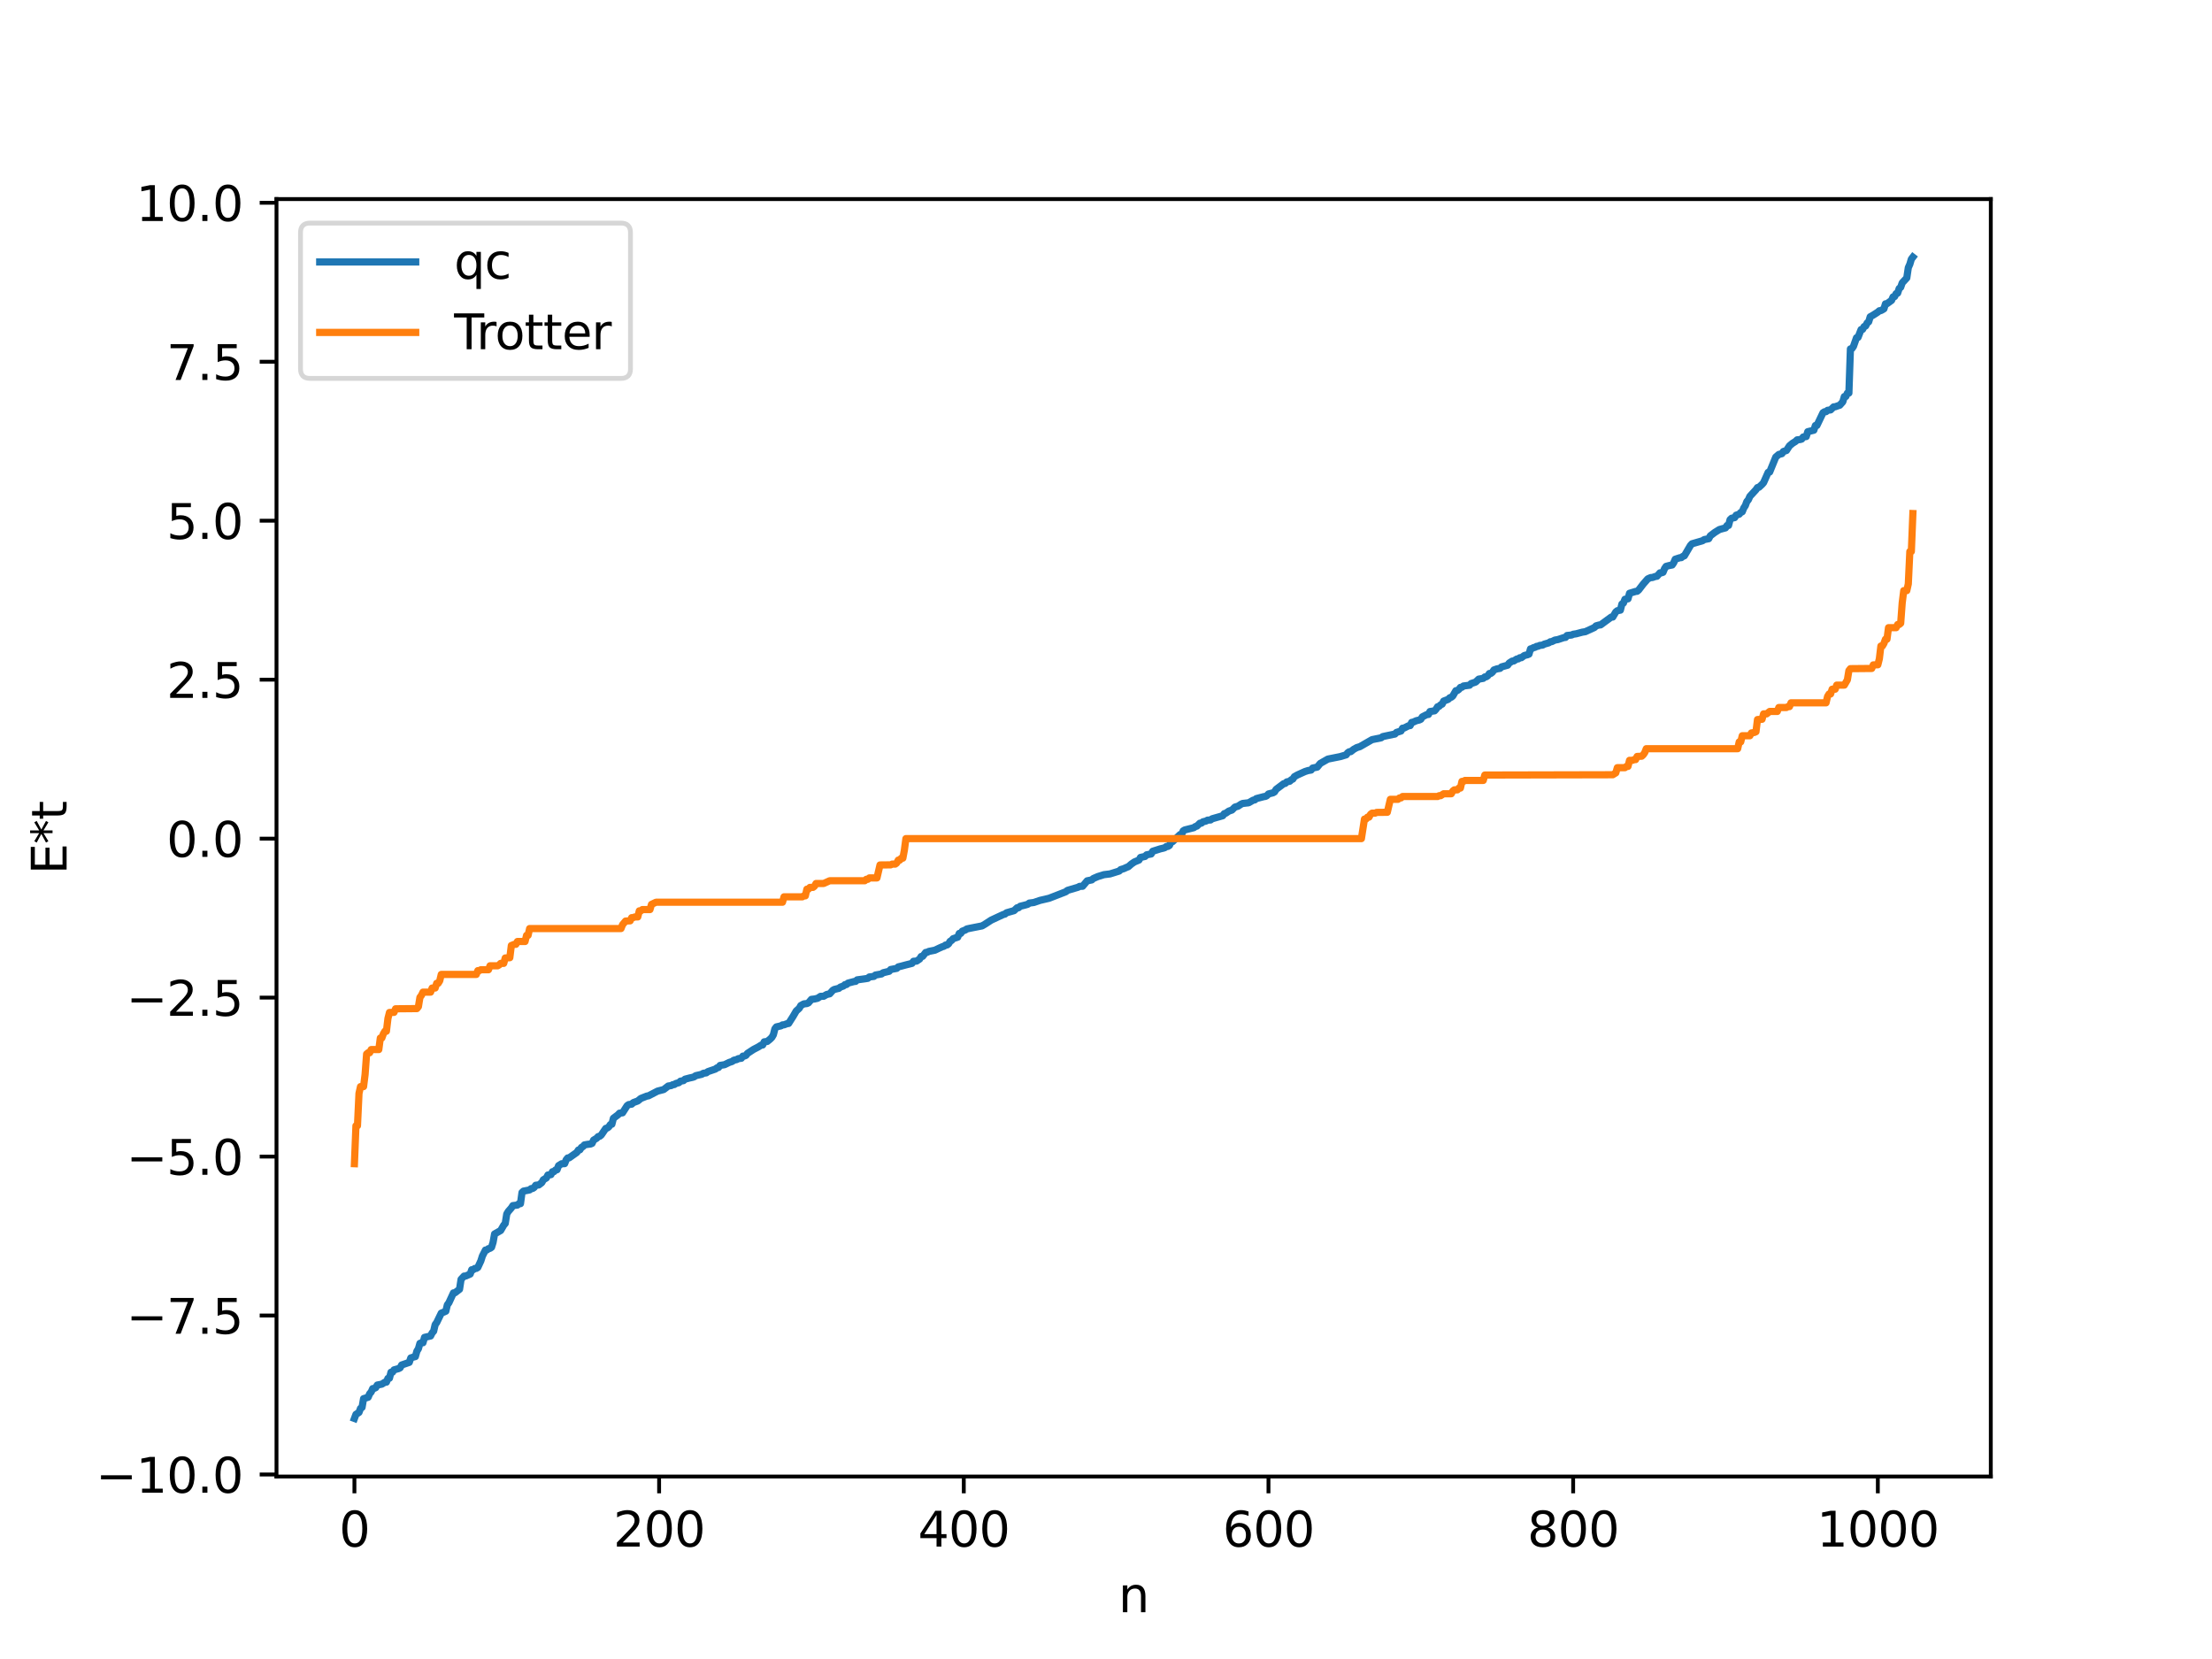 <?xml version="1.0" encoding="utf-8" standalone="no"?>
<!DOCTYPE svg PUBLIC "-//W3C//DTD SVG 1.1//EN"
  "http://www.w3.org/Graphics/SVG/1.1/DTD/svg11.dtd">
<svg xmlns:xlink="http://www.w3.org/1999/xlink" width="460.8pt" height="345.6pt" viewBox="0 0 460.8 345.6" xmlns="http://www.w3.org/2000/svg" version="1.1">
 <defs>
  <style type="text/css">*{stroke-linejoin: round; stroke-linecap: butt}</style>
 </defs>
 <g id="figure_1">
  <g id="patch_1">
   <path d="M 0 345.6 
L 460.8 345.6 
L 460.8 0 
L 0 0 
z
" style="fill: #ffffff"/>
  </g>
  <g id="axes_1">
   <g id="patch_2">
    <path d="M 57.6 307.584 
L 414.72 307.584 
L 414.72 41.472 
L 57.6 41.472 
z
" style="fill: #ffffff"/>
   </g>
   <g id="matplotlib.axis_1">
    <g id="xtick_1">
     <g id="line2d_1">
      <defs>
       <path id="mf55db7f0fd" d="M 0 0 
L 0 3.5 
" style="stroke: #000000; stroke-width: 0.8"/>
      </defs>
      <g>
       <use xlink:href="#mf55db7f0fd" x="73.833" y="307.584" style="stroke: #000000; stroke-width: 0.8"/>
      </g>
     </g>
     <g id="text_1">
      <!-- 0 -->
      <g transform="translate(70.651 322.182) scale(0.1 -0.1)">
       <defs>
        <path id="DejaVuSans-30" d="M 2034 4250 
Q 1547 4250 1301 3770 
Q 1056 3291 1056 2328 
Q 1056 1369 1301 889 
Q 1547 409 2034 409 
Q 2525 409 2770 889 
Q 3016 1369 3016 2328 
Q 3016 3291 2770 3770 
Q 2525 4250 2034 4250 
z
M 2034 4750 
Q 2819 4750 3233 4129 
Q 3647 3509 3647 2328 
Q 3647 1150 3233 529 
Q 2819 -91 2034 -91 
Q 1250 -91 836 529 
Q 422 1150 422 2328 
Q 422 3509 836 4129 
Q 1250 4750 2034 4750 
z
" transform="scale(0.016)"/>
       </defs>
       <use xlink:href="#DejaVuSans-30"/>
      </g>
     </g>
    </g>
    <g id="xtick_2">
     <g id="line2d_2">
      <g>
       <use xlink:href="#mf55db7f0fd" x="137.304" y="307.584" style="stroke: #000000; stroke-width: 0.8"/>
      </g>
     </g>
     <g id="text_2">
      <!-- 200 -->
      <g transform="translate(127.76 322.182) scale(0.1 -0.1)">
       <defs>
        <path id="DejaVuSans-32" d="M 1228 531 
L 3431 531 
L 3431 0 
L 469 0 
L 469 531 
Q 828 903 1448 1529 
Q 2069 2156 2228 2338 
Q 2531 2678 2651 2914 
Q 2772 3150 2772 3378 
Q 2772 3750 2511 3984 
Q 2250 4219 1831 4219 
Q 1534 4219 1204 4116 
Q 875 4013 500 3803 
L 500 4441 
Q 881 4594 1212 4672 
Q 1544 4750 1819 4750 
Q 2544 4750 2975 4387 
Q 3406 4025 3406 3419 
Q 3406 3131 3298 2873 
Q 3191 2616 2906 2266 
Q 2828 2175 2409 1742 
Q 1991 1309 1228 531 
z
" transform="scale(0.016)"/>
       </defs>
       <use xlink:href="#DejaVuSans-32"/>
       <use xlink:href="#DejaVuSans-30" x="63.623"/>
       <use xlink:href="#DejaVuSans-30" x="127.246"/>
      </g>
     </g>
    </g>
    <g id="xtick_3">
     <g id="line2d_3">
      <g>
       <use xlink:href="#mf55db7f0fd" x="200.775" y="307.584" style="stroke: #000000; stroke-width: 0.8"/>
      </g>
     </g>
     <g id="text_3">
      <!-- 400 -->
      <g transform="translate(191.231 322.182) scale(0.1 -0.1)">
       <defs>
        <path id="DejaVuSans-34" d="M 2419 4116 
L 825 1625 
L 2419 1625 
L 2419 4116 
z
M 2253 4666 
L 3047 4666 
L 3047 1625 
L 3713 1625 
L 3713 1100 
L 3047 1100 
L 3047 0 
L 2419 0 
L 2419 1100 
L 313 1100 
L 313 1709 
L 2253 4666 
z
" transform="scale(0.016)"/>
       </defs>
       <use xlink:href="#DejaVuSans-34"/>
       <use xlink:href="#DejaVuSans-30" x="63.623"/>
       <use xlink:href="#DejaVuSans-30" x="127.246"/>
      </g>
     </g>
    </g>
    <g id="xtick_4">
     <g id="line2d_4">
      <g>
       <use xlink:href="#mf55db7f0fd" x="264.246" y="307.584" style="stroke: #000000; stroke-width: 0.8"/>
      </g>
     </g>
     <g id="text_4">
      <!-- 600 -->
      <g transform="translate(254.702 322.182) scale(0.1 -0.1)">
       <defs>
        <path id="DejaVuSans-36" d="M 2113 2584 
Q 1688 2584 1439 2293 
Q 1191 2003 1191 1497 
Q 1191 994 1439 701 
Q 1688 409 2113 409 
Q 2538 409 2786 701 
Q 3034 994 3034 1497 
Q 3034 2003 2786 2293 
Q 2538 2584 2113 2584 
z
M 3366 4563 
L 3366 3988 
Q 3128 4100 2886 4159 
Q 2644 4219 2406 4219 
Q 1781 4219 1451 3797 
Q 1122 3375 1075 2522 
Q 1259 2794 1537 2939 
Q 1816 3084 2150 3084 
Q 2853 3084 3261 2657 
Q 3669 2231 3669 1497 
Q 3669 778 3244 343 
Q 2819 -91 2113 -91 
Q 1303 -91 875 529 
Q 447 1150 447 2328 
Q 447 3434 972 4092 
Q 1497 4750 2381 4750 
Q 2619 4750 2861 4703 
Q 3103 4656 3366 4563 
z
" transform="scale(0.016)"/>
       </defs>
       <use xlink:href="#DejaVuSans-36"/>
       <use xlink:href="#DejaVuSans-30" x="63.623"/>
       <use xlink:href="#DejaVuSans-30" x="127.246"/>
      </g>
     </g>
    </g>
    <g id="xtick_5">
     <g id="line2d_5">
      <g>
       <use xlink:href="#mf55db7f0fd" x="327.717" y="307.584" style="stroke: #000000; stroke-width: 0.8"/>
      </g>
     </g>
     <g id="text_5">
      <!-- 800 -->
      <g transform="translate(318.173 322.182) scale(0.1 -0.1)">
       <defs>
        <path id="DejaVuSans-38" d="M 2034 2216 
Q 1584 2216 1326 1975 
Q 1069 1734 1069 1313 
Q 1069 891 1326 650 
Q 1584 409 2034 409 
Q 2484 409 2743 651 
Q 3003 894 3003 1313 
Q 3003 1734 2745 1975 
Q 2488 2216 2034 2216 
z
M 1403 2484 
Q 997 2584 770 2862 
Q 544 3141 544 3541 
Q 544 4100 942 4425 
Q 1341 4750 2034 4750 
Q 2731 4750 3128 4425 
Q 3525 4100 3525 3541 
Q 3525 3141 3298 2862 
Q 3072 2584 2669 2484 
Q 3125 2378 3379 2068 
Q 3634 1759 3634 1313 
Q 3634 634 3220 271 
Q 2806 -91 2034 -91 
Q 1263 -91 848 271 
Q 434 634 434 1313 
Q 434 1759 690 2068 
Q 947 2378 1403 2484 
z
M 1172 3481 
Q 1172 3119 1398 2916 
Q 1625 2713 2034 2713 
Q 2441 2713 2670 2916 
Q 2900 3119 2900 3481 
Q 2900 3844 2670 4047 
Q 2441 4250 2034 4250 
Q 1625 4250 1398 4047 
Q 1172 3844 1172 3481 
z
" transform="scale(0.016)"/>
       </defs>
       <use xlink:href="#DejaVuSans-38"/>
       <use xlink:href="#DejaVuSans-30" x="63.623"/>
       <use xlink:href="#DejaVuSans-30" x="127.246"/>
      </g>
     </g>
    </g>
    <g id="xtick_6">
     <g id="line2d_6">
      <g>
       <use xlink:href="#mf55db7f0fd" x="391.188" y="307.584" style="stroke: #000000; stroke-width: 0.8"/>
      </g>
     </g>
     <g id="text_6">
      <!-- 1000 -->
      <g transform="translate(378.463 322.182) scale(0.1 -0.1)">
       <defs>
        <path id="DejaVuSans-31" d="M 794 531 
L 1825 531 
L 1825 4091 
L 703 3866 
L 703 4441 
L 1819 4666 
L 2450 4666 
L 2450 531 
L 3481 531 
L 3481 0 
L 794 0 
L 794 531 
z
" transform="scale(0.016)"/>
       </defs>
       <use xlink:href="#DejaVuSans-31"/>
       <use xlink:href="#DejaVuSans-30" x="63.623"/>
       <use xlink:href="#DejaVuSans-30" x="127.246"/>
       <use xlink:href="#DejaVuSans-30" x="190.869"/>
      </g>
     </g>
    </g>
    <g id="text_7">
     <!-- n -->
     <g transform="translate(232.991 335.861) scale(0.1 -0.1)">
      <defs>
       <path id="DejaVuSans-6e" d="M 3513 2113 
L 3513 0 
L 2938 0 
L 2938 2094 
Q 2938 2591 2744 2837 
Q 2550 3084 2163 3084 
Q 1697 3084 1428 2787 
Q 1159 2491 1159 1978 
L 1159 0 
L 581 0 
L 581 3500 
L 1159 3500 
L 1159 2956 
Q 1366 3272 1645 3428 
Q 1925 3584 2291 3584 
Q 2894 3584 3203 3211 
Q 3513 2838 3513 2113 
z
" transform="scale(0.016)"/>
      </defs>
      <use xlink:href="#DejaVuSans-6e"/>
     </g>
    </g>
   </g>
   <g id="matplotlib.axis_2">
    <g id="ytick_1">
     <g id="line2d_7">
      <defs>
       <path id="mbb5b11a32e" d="M 0 0 
L -3.5 0 
" style="stroke: #000000; stroke-width: 0.8"/>
      </defs>
      <g>
       <use xlink:href="#mbb5b11a32e" x="57.6" y="307.163" style="stroke: #000000; stroke-width: 0.8"/>
      </g>
     </g>
     <g id="text_8">
      <!-- −10.0 -->
      <g transform="translate(19.955 310.962) scale(0.1 -0.1)">
       <defs>
        <path id="DejaVuSans-2212" d="M 678 2272 
L 4684 2272 
L 4684 1741 
L 678 1741 
L 678 2272 
z
" transform="scale(0.016)"/>
        <path id="DejaVuSans-2e" d="M 684 794 
L 1344 794 
L 1344 0 
L 684 0 
L 684 794 
z
" transform="scale(0.016)"/>
       </defs>
       <use xlink:href="#DejaVuSans-2212"/>
       <use xlink:href="#DejaVuSans-31" x="83.789"/>
       <use xlink:href="#DejaVuSans-30" x="147.412"/>
       <use xlink:href="#DejaVuSans-2e" x="211.035"/>
       <use xlink:href="#DejaVuSans-30" x="242.822"/>
      </g>
     </g>
    </g>
    <g id="ytick_2">
     <g id="line2d_8">
      <g>
       <use xlink:href="#mbb5b11a32e" x="57.6" y="274.047" style="stroke: #000000; stroke-width: 0.8"/>
      </g>
     </g>
     <g id="text_9">
      <!-- −7.5 -->
      <g transform="translate(26.317 277.846) scale(0.1 -0.1)">
       <defs>
        <path id="DejaVuSans-37" d="M 525 4666 
L 3525 4666 
L 3525 4397 
L 1831 0 
L 1172 0 
L 2766 4134 
L 525 4134 
L 525 4666 
z
" transform="scale(0.016)"/>
        <path id="DejaVuSans-35" d="M 691 4666 
L 3169 4666 
L 3169 4134 
L 1269 4134 
L 1269 2991 
Q 1406 3038 1543 3061 
Q 1681 3084 1819 3084 
Q 2600 3084 3056 2656 
Q 3513 2228 3513 1497 
Q 3513 744 3044 326 
Q 2575 -91 1722 -91 
Q 1428 -91 1123 -41 
Q 819 9 494 109 
L 494 744 
Q 775 591 1075 516 
Q 1375 441 1709 441 
Q 2250 441 2565 725 
Q 2881 1009 2881 1497 
Q 2881 1984 2565 2268 
Q 2250 2553 1709 2553 
Q 1456 2553 1204 2497 
Q 953 2441 691 2322 
L 691 4666 
z
" transform="scale(0.016)"/>
       </defs>
       <use xlink:href="#DejaVuSans-2212"/>
       <use xlink:href="#DejaVuSans-37" x="83.789"/>
       <use xlink:href="#DejaVuSans-2e" x="147.412"/>
       <use xlink:href="#DejaVuSans-35" x="179.199"/>
      </g>
     </g>
    </g>
    <g id="ytick_3">
     <g id="line2d_9">
      <g>
       <use xlink:href="#mbb5b11a32e" x="57.6" y="240.932" style="stroke: #000000; stroke-width: 0.8"/>
      </g>
     </g>
     <g id="text_10">
      <!-- −5.0 -->
      <g transform="translate(26.317 244.731) scale(0.1 -0.1)">
       <use xlink:href="#DejaVuSans-2212"/>
       <use xlink:href="#DejaVuSans-35" x="83.789"/>
       <use xlink:href="#DejaVuSans-2e" x="147.412"/>
       <use xlink:href="#DejaVuSans-30" x="179.199"/>
      </g>
     </g>
    </g>
    <g id="ytick_4">
     <g id="line2d_10">
      <g>
       <use xlink:href="#mbb5b11a32e" x="57.6" y="207.817" style="stroke: #000000; stroke-width: 0.8"/>
      </g>
     </g>
     <g id="text_11">
      <!-- −2.5 -->
      <g transform="translate(26.317 211.616) scale(0.1 -0.1)">
       <use xlink:href="#DejaVuSans-2212"/>
       <use xlink:href="#DejaVuSans-32" x="83.789"/>
       <use xlink:href="#DejaVuSans-2e" x="147.412"/>
       <use xlink:href="#DejaVuSans-35" x="179.199"/>
      </g>
     </g>
    </g>
    <g id="ytick_5">
     <g id="line2d_11">
      <g>
       <use xlink:href="#mbb5b11a32e" x="57.6" y="174.701" style="stroke: #000000; stroke-width: 0.8"/>
      </g>
     </g>
     <g id="text_12">
      <!-- 0.0 -->
      <g transform="translate(34.697 178.5) scale(0.1 -0.1)">
       <use xlink:href="#DejaVuSans-30"/>
       <use xlink:href="#DejaVuSans-2e" x="63.623"/>
       <use xlink:href="#DejaVuSans-30" x="95.41"/>
      </g>
     </g>
    </g>
    <g id="ytick_6">
     <g id="line2d_12">
      <g>
       <use xlink:href="#mbb5b11a32e" x="57.6" y="141.586" style="stroke: #000000; stroke-width: 0.8"/>
      </g>
     </g>
     <g id="text_13">
      <!-- 2.5 -->
      <g transform="translate(34.697 145.385) scale(0.1 -0.1)">
       <use xlink:href="#DejaVuSans-32"/>
       <use xlink:href="#DejaVuSans-2e" x="63.623"/>
       <use xlink:href="#DejaVuSans-35" x="95.41"/>
      </g>
     </g>
    </g>
    <g id="ytick_7">
     <g id="line2d_13">
      <g>
       <use xlink:href="#mbb5b11a32e" x="57.6" y="108.471" style="stroke: #000000; stroke-width: 0.8"/>
      </g>
     </g>
     <g id="text_14">
      <!-- 5.0 -->
      <g transform="translate(34.697 112.27) scale(0.1 -0.1)">
       <use xlink:href="#DejaVuSans-35"/>
       <use xlink:href="#DejaVuSans-2e" x="63.623"/>
       <use xlink:href="#DejaVuSans-30" x="95.41"/>
      </g>
     </g>
    </g>
    <g id="ytick_8">
     <g id="line2d_14">
      <g>
       <use xlink:href="#mbb5b11a32e" x="57.6" y="75.355" style="stroke: #000000; stroke-width: 0.8"/>
      </g>
     </g>
     <g id="text_15">
      <!-- 7.5 -->
      <g transform="translate(34.697 79.155) scale(0.1 -0.1)">
       <use xlink:href="#DejaVuSans-37"/>
       <use xlink:href="#DejaVuSans-2e" x="63.623"/>
       <use xlink:href="#DejaVuSans-35" x="95.41"/>
      </g>
     </g>
    </g>
    <g id="ytick_9">
     <g id="line2d_15">
      <g>
       <use xlink:href="#mbb5b11a32e" x="57.6" y="42.24" style="stroke: #000000; stroke-width: 0.8"/>
      </g>
     </g>
     <g id="text_16">
      <!-- 10.0 -->
      <g transform="translate(28.334 46.039) scale(0.1 -0.1)">
       <use xlink:href="#DejaVuSans-31"/>
       <use xlink:href="#DejaVuSans-30" x="63.623"/>
       <use xlink:href="#DejaVuSans-2e" x="127.246"/>
       <use xlink:href="#DejaVuSans-30" x="159.033"/>
      </g>
     </g>
    </g>
    <g id="text_17">
     <!-- E*t -->
     <g transform="translate(13.875 182.148) rotate(-90) scale(0.1 -0.1)">
      <defs>
       <path id="DejaVuSans-45" d="M 628 4666 
L 3578 4666 
L 3578 4134 
L 1259 4134 
L 1259 2753 
L 3481 2753 
L 3481 2222 
L 1259 2222 
L 1259 531 
L 3634 531 
L 3634 0 
L 628 0 
L 628 4666 
z
" transform="scale(0.016)"/>
       <path id="DejaVuSans-2a" d="M 3009 3897 
L 1888 3291 
L 3009 2681 
L 2828 2375 
L 1778 3009 
L 1778 1831 
L 1422 1831 
L 1422 3009 
L 372 2375 
L 191 2681 
L 1313 3291 
L 191 3897 
L 372 4206 
L 1422 3572 
L 1422 4750 
L 1778 4750 
L 1778 3572 
L 2828 4206 
L 3009 3897 
z
" transform="scale(0.016)"/>
       <path id="DejaVuSans-74" d="M 1172 4494 
L 1172 3500 
L 2356 3500 
L 2356 3053 
L 1172 3053 
L 1172 1153 
Q 1172 725 1289 603 
Q 1406 481 1766 481 
L 2356 481 
L 2356 0 
L 1766 0 
Q 1100 0 847 248 
Q 594 497 594 1153 
L 594 3053 
L 172 3053 
L 172 3500 
L 594 3500 
L 594 4494 
L 1172 4494 
z
" transform="scale(0.016)"/>
      </defs>
      <use xlink:href="#DejaVuSans-45"/>
      <use xlink:href="#DejaVuSans-2a" x="63.184"/>
      <use xlink:href="#DejaVuSans-74" x="113.184"/>
     </g>
    </g>
   </g>
   <g id="line2d_16">
    <path d="M 73.833 295.488 
L 74.15 294.641 
L 74.785 294.232 
L 75.102 293.392 
L 75.42 293.19 
L 75.737 291.365 
L 76.689 291.075 
L 77.006 290.337 
L 77.324 289.975 
L 77.641 289.269 
L 77.958 289.225 
L 78.276 289.067 
L 78.593 288.53 
L 79.545 288.346 
L 80.18 287.936 
L 80.497 287.929 
L 80.815 287.144 
L 81.132 287.103 
L 81.449 285.859 
L 81.767 285.851 
L 82.084 285.365 
L 83.036 285.102 
L 83.353 284.938 
L 83.671 284.353 
L 85.258 283.806 
L 85.575 282.882 
L 86.21 282.675 
L 86.527 282.599 
L 86.844 281.475 
L 87.162 280.965 
L 87.479 279.846 
L 87.796 279.72 
L 88.114 279.716 
L 88.431 278.601 
L 89.7 278.309 
L 90.018 277.676 
L 90.335 277.313 
L 90.653 275.939 
L 90.97 275.518 
L 91.922 273.553 
L 92.874 273.147 
L 93.191 271.815 
L 93.509 271.395 
L 94.461 269.332 
L 94.778 269.307 
L 95.73 268.574 
L 96.048 266.511 
L 96.682 265.828 
L 97 265.826 
L 97.952 265.407 
L 98.269 264.508 
L 98.586 264.502 
L 98.904 264.242 
L 99.221 264.231 
L 99.539 264.03 
L 100.173 262.66 
L 100.491 261.654 
L 101.125 260.409 
L 101.443 260.379 
L 101.76 260.119 
L 102.077 260.057 
L 102.395 259.829 
L 102.712 258.813 
L 103.029 257.057 
L 104.299 256.335 
L 104.934 255.234 
L 105.251 254.866 
L 105.568 252.885 
L 105.886 252.365 
L 106.52 251.641 
L 106.838 251.152 
L 107.79 251.035 
L 108.107 250.744 
L 108.424 250.742 
L 108.742 248.419 
L 109.059 248.13 
L 110.011 247.947 
L 110.329 247.875 
L 110.646 247.61 
L 110.963 247.577 
L 111.281 247.374 
L 111.598 246.911 
L 112.233 246.848 
L 112.867 246.362 
L 113.185 245.773 
L 113.82 245.389 
L 114.137 244.775 
L 114.772 244.7 
L 115.089 244.09 
L 115.406 244.068 
L 115.724 243.725 
L 116.041 243.682 
L 116.358 242.831 
L 116.993 242.434 
L 117.628 242.405 
L 117.945 241.607 
L 118.262 241.226 
L 118.58 241.19 
L 119.849 240.289 
L 120.167 240.071 
L 120.484 239.572 
L 120.801 239.526 
L 121.119 239.032 
L 121.436 238.858 
L 121.753 238.504 
L 122.388 238.393 
L 123.023 238.32 
L 123.34 238.184 
L 123.658 237.505 
L 124.292 237.121 
L 124.61 236.771 
L 124.927 236.706 
L 125.244 236.454 
L 126.196 235.062 
L 126.514 234.987 
L 126.831 234.734 
L 127.148 234.267 
L 127.466 234.196 
L 127.783 232.952 
L 128.735 232.24 
L 129.053 231.896 
L 129.687 231.82 
L 130.639 230.338 
L 130.957 230.112 
L 131.591 230.014 
L 131.909 229.701 
L 132.861 229.352 
L 133.496 228.829 
L 134.765 228.327 
L 135.082 228.288 
L 136.986 227.3 
L 138.256 226.973 
L 139.208 226.24 
L 139.843 226.14 
L 140.16 225.953 
L 140.477 225.929 
L 140.795 225.71 
L 141.429 225.539 
L 141.747 225.23 
L 142.381 225.113 
L 142.699 224.814 
L 143.651 224.564 
L 144.286 224.425 
L 144.603 224.323 
L 144.92 224.087 
L 146.19 223.795 
L 146.507 223.585 
L 147.142 223.493 
L 147.459 223.242 
L 149.046 222.7 
L 149.363 222.446 
L 149.681 222.377 
L 149.998 221.95 
L 150.95 221.79 
L 151.902 221.326 
L 152.537 221.117 
L 152.854 220.868 
L 153.489 220.723 
L 153.806 220.533 
L 154.441 220.454 
L 154.758 220.008 
L 155.076 219.997 
L 155.393 219.857 
L 155.71 219.442 
L 156.98 218.613 
L 157.932 218.119 
L 158.567 217.721 
L 158.884 217.688 
L 159.201 217.032 
L 159.836 216.954 
L 160.471 216.43 
L 160.788 216.107 
L 161.105 215.568 
L 161.423 214.316 
L 161.74 213.92 
L 162.692 213.704 
L 163.01 213.5 
L 163.327 213.491 
L 163.962 213.25 
L 164.279 213.207 
L 165.231 211.708 
L 165.866 210.614 
L 166.5 210.043 
L 166.818 209.477 
L 167.453 209.129 
L 168.087 209.059 
L 168.405 208.922 
L 169.039 208.184 
L 169.674 208.107 
L 170.309 207.964 
L 170.943 207.555 
L 171.578 207.541 
L 172.213 207.173 
L 172.848 207.024 
L 173.482 206.307 
L 173.8 206.122 
L 174.434 205.961 
L 174.752 205.894 
L 175.069 205.625 
L 175.704 205.405 
L 176.021 205.116 
L 176.339 205.094 
L 176.656 204.802 
L 177.925 204.467 
L 178.243 204.437 
L 178.56 204.123 
L 180.147 203.907 
L 180.781 203.805 
L 181.099 203.52 
L 182.051 203.402 
L 182.368 203.122 
L 183.638 202.893 
L 183.955 202.645 
L 185.224 202.341 
L 185.542 201.966 
L 186.811 201.726 
L 187.129 201.418 
L 187.763 201.263 
L 188.715 201.005 
L 189.985 200.688 
L 190.302 200.249 
L 190.937 200.213 
L 191.572 199.79 
L 191.889 199.259 
L 192.206 199.223 
L 192.841 198.409 
L 193.158 198.383 
L 193.476 198.2 
L 194.745 197.947 
L 195.697 197.492 
L 196.332 197.208 
L 196.649 197.127 
L 196.967 196.872 
L 197.284 196.853 
L 197.601 196.623 
L 197.919 196.098 
L 198.236 195.913 
L 198.553 195.545 
L 199.505 195.234 
L 199.823 194.455 
L 200.14 194.447 
L 200.458 193.983 
L 201.092 193.739 
L 201.41 193.518 
L 202.044 193.379 
L 204.583 192.879 
L 205.218 192.506 
L 206.487 191.679 
L 208.074 190.938 
L 209.026 190.5 
L 209.343 190.431 
L 209.661 190.154 
L 211.248 189.701 
L 211.882 189.107 
L 212.2 189.094 
L 212.517 188.794 
L 213.469 188.56 
L 214.104 188.381 
L 214.421 188.13 
L 215.373 188.003 
L 216.643 187.569 
L 218.547 187.122 
L 222.038 185.764 
L 222.355 185.489 
L 224.577 184.831 
L 224.894 184.65 
L 225.529 184.621 
L 226.481 183.491 
L 227.433 183.302 
L 227.75 183.015 
L 228.702 182.603 
L 229.972 182.209 
L 231.241 182.052 
L 233.145 181.456 
L 233.462 181.149 
L 234.097 180.958 
L 234.732 180.668 
L 235.049 180.551 
L 235.684 179.998 
L 236.319 179.559 
L 237.271 179.167 
L 237.588 178.617 
L 238.54 178.41 
L 238.858 178.075 
L 239.81 177.9 
L 240.127 177.335 
L 241.714 176.831 
L 242.348 176.685 
L 242.666 176.579 
L 242.983 176.335 
L 243.3 176.321 
L 243.618 176.12 
L 243.935 175.403 
L 244.253 175.343 
L 245.839 173.855 
L 246.157 173.837 
L 246.474 173.098 
L 246.791 172.899 
L 248.696 172.423 
L 249.013 172.181 
L 249.33 172.095 
L 249.965 171.485 
L 250.282 171.472 
L 250.6 171.195 
L 251.234 171.041 
L 251.552 170.853 
L 252.186 170.813 
L 252.504 170.567 
L 254.725 169.932 
L 255.043 169.493 
L 255.36 169.408 
L 255.995 168.965 
L 256.629 168.751 
L 257.264 168.128 
L 257.899 167.948 
L 258.534 167.532 
L 258.851 167.379 
L 260.12 167.234 
L 261.072 166.683 
L 261.39 166.637 
L 261.707 166.365 
L 263.294 165.95 
L 263.611 165.907 
L 263.929 165.742 
L 264.246 165.392 
L 265.198 165.156 
L 265.515 164.963 
L 265.833 164.442 
L 267.42 163.253 
L 267.737 163.2 
L 268.054 162.888 
L 268.689 162.742 
L 269.006 162.434 
L 269.324 162.295 
L 269.641 161.796 
L 270.276 161.439 
L 271.862 160.724 
L 272.497 160.52 
L 273.132 160.416 
L 273.449 160.001 
L 274.401 159.805 
L 275.036 159.036 
L 276.623 158.132 
L 279.162 157.622 
L 280.431 157.249 
L 280.748 156.818 
L 281.066 156.606 
L 281.383 156.582 
L 282.018 156.083 
L 282.653 155.733 
L 283.287 155.541 
L 285.826 154.081 
L 287.73 153.693 
L 288.048 153.446 
L 288.682 153.308 
L 290.269 152.975 
L 290.586 152.921 
L 290.904 152.579 
L 291.856 152.282 
L 292.173 151.699 
L 292.491 151.671 
L 293.443 151.182 
L 293.76 151.155 
L 294.077 150.489 
L 294.395 150.433 
L 295.029 150.143 
L 295.664 149.988 
L 295.981 149.834 
L 296.299 149.336 
L 297.251 148.85 
L 297.568 148.834 
L 297.886 148.225 
L 298.838 148.084 
L 299.155 147.748 
L 299.472 147.231 
L 299.79 147.145 
L 300.107 146.825 
L 300.424 146.683 
L 300.742 146.049 
L 301.694 145.685 
L 302.011 145.357 
L 302.329 145.248 
L 302.646 144.982 
L 303.281 143.882 
L 303.598 143.844 
L 303.915 143.618 
L 304.233 143.197 
L 304.55 143.161 
L 304.867 142.905 
L 306.137 142.743 
L 306.454 142.398 
L 307.089 142.192 
L 307.406 142.084 
L 308.041 141.476 
L 308.993 141.312 
L 309.31 141.019 
L 309.628 140.98 
L 309.945 140.763 
L 310.262 140.306 
L 310.58 140.281 
L 310.897 140.032 
L 311.215 139.562 
L 311.849 139.338 
L 312.484 139.232 
L 312.801 138.923 
L 314.071 138.572 
L 314.388 138.124 
L 315.023 137.72 
L 315.34 137.693 
L 315.975 137.289 
L 316.292 137.259 
L 316.61 137.018 
L 316.927 137.011 
L 317.562 136.546 
L 318.196 136.398 
L 318.514 136.264 
L 318.831 135.174 
L 319.148 135.104 
L 319.466 134.902 
L 319.783 134.851 
L 320.1 134.653 
L 320.418 134.625 
L 320.735 134.454 
L 321.37 134.384 
L 321.687 134.19 
L 322.639 133.916 
L 322.957 133.691 
L 323.274 133.661 
L 323.909 133.342 
L 324.543 133.233 
L 325.813 132.814 
L 326.13 132.783 
L 326.448 132.385 
L 327.4 132.285 
L 327.717 132.129 
L 328.352 132.03 
L 329.621 131.692 
L 330.256 131.59 
L 332.16 130.717 
L 332.477 130.382 
L 333.112 130.199 
L 333.429 130.177 
L 335.651 128.552 
L 335.968 128.543 
L 336.603 127.475 
L 336.92 127.223 
L 337.555 127.105 
L 337.872 125.831 
L 338.19 125.629 
L 338.507 124.836 
L 339.142 124.744 
L 339.459 123.592 
L 340.729 123.206 
L 341.046 123.173 
L 341.363 122.909 
L 342.315 121.67 
L 343.267 120.585 
L 343.902 120.311 
L 344.22 120.309 
L 344.854 120.084 
L 345.172 120.047 
L 345.806 119.333 
L 346.124 119.332 
L 346.441 119.218 
L 346.758 118.443 
L 347.076 117.987 
L 347.71 117.815 
L 348.345 117.697 
L 348.662 117.228 
L 348.98 116.498 
L 349.932 116.188 
L 350.249 116.165 
L 350.567 115.902 
L 350.884 115.789 
L 352.153 113.625 
L 352.471 113.282 
L 354.692 112.635 
L 355.01 112.405 
L 355.962 112.222 
L 356.279 111.626 
L 357.231 110.906 
L 358.183 110.314 
L 358.818 110.135 
L 359.453 109.966 
L 359.77 109.47 
L 360.087 109.462 
L 360.405 108.261 
L 360.722 107.96 
L 361.357 107.832 
L 361.674 107.322 
L 362.309 107.119 
L 362.626 106.755 
L 362.943 106.609 
L 363.261 105.813 
L 363.578 105.349 
L 363.896 104.486 
L 364.213 104.119 
L 364.53 103.399 
L 365.8 102.018 
L 366.117 101.566 
L 366.434 101.496 
L 367.069 100.905 
L 367.386 100.543 
L 368.339 98.401 
L 368.656 98.331 
L 369.925 95.217 
L 370.56 94.673 
L 371.195 94.508 
L 371.512 94.053 
L 372.147 93.852 
L 372.781 92.871 
L 373.416 92.344 
L 374.051 91.949 
L 374.368 91.632 
L 375.003 91.561 
L 375.32 91.473 
L 375.638 91.036 
L 376.272 90.94 
L 376.59 89.929 
L 377.859 89.62 
L 378.177 88.641 
L 378.494 88.635 
L 379.763 85.983 
L 380.081 85.779 
L 380.398 85.756 
L 380.715 85.477 
L 381.35 85.387 
L 381.985 84.757 
L 382.302 84.738 
L 382.937 84.511 
L 383.254 84.416 
L 383.889 83.702 
L 384.206 82.615 
L 384.524 82.596 
L 384.841 81.901 
L 385.158 81.882 
L 385.476 72.684 
L 385.793 72.613 
L 386.11 72.156 
L 386.745 70.354 
L 387.062 70.283 
L 387.697 68.651 
L 388.015 68.611 
L 388.332 68.033 
L 388.649 67.902 
L 388.967 67.275 
L 389.284 67.035 
L 389.601 65.99 
L 390.236 65.628 
L 391.188 65.015 
L 391.505 64.736 
L 391.823 64.705 
L 392.458 64.334 
L 392.775 63.298 
L 393.092 63.266 
L 394.044 62.573 
L 394.362 61.849 
L 394.679 61.783 
L 394.996 61.168 
L 395.314 61.063 
L 395.631 60.1 
L 395.948 59.848 
L 396.266 58.922 
L 397.218 57.899 
L 397.535 55.757 
L 397.853 55.044 
L 398.17 53.977 
L 398.487 53.568 
L 398.487 53.568 
" clip-path="url(#pd65e2c4f0a)" style="fill: none; stroke: #1f77b4; stroke-width: 1.5; stroke-linecap: square"/>
   </g>
   <g id="line2d_17">
    <path d="M 73.833 242.421 
L 74.15 234.519 
L 74.467 234.519 
L 74.785 227.764 
L 75.102 226.361 
L 75.737 226.361 
L 76.054 223.834 
L 76.372 219.567 
L 76.689 219.305 
L 77.006 219.305 
L 77.324 218.645 
L 78.91 218.645 
L 79.228 216.238 
L 79.545 216.238 
L 79.862 215.367 
L 80.18 214.829 
L 80.497 214.829 
L 80.815 212.167 
L 81.132 210.914 
L 82.084 210.893 
L 82.401 210.151 
L 86.844 210.109 
L 87.162 209.703 
L 87.479 207.774 
L 87.796 207.348 
L 88.114 206.68 
L 89.7 206.68 
L 90.018 205.827 
L 90.653 205.827 
L 90.97 204.836 
L 91.287 204.836 
L 91.605 204.32 
L 91.922 202.992 
L 99.221 202.992 
L 99.539 202.201 
L 99.856 202.201 
L 100.173 202.014 
L 101.76 202.014 
L 102.077 201.194 
L 103.664 201.194 
L 103.981 201.009 
L 104.299 200.689 
L 104.934 200.689 
L 105.251 199.564 
L 106.203 199.507 
L 106.52 196.969 
L 107.155 196.718 
L 107.472 196.718 
L 107.79 196.134 
L 109.377 196.134 
L 109.694 194.851 
L 110.011 194.851 
L 110.329 193.434 
L 129.37 193.434 
L 129.687 192.629 
L 130.322 191.872 
L 131.274 191.823 
L 131.591 191.164 
L 131.909 191.164 
L 132.226 191.014 
L 132.861 191.014 
L 133.178 189.746 
L 133.496 189.746 
L 133.813 189.48 
L 135.4 189.48 
L 135.717 188.399 
L 136.669 187.947 
L 163.01 187.947 
L 163.327 186.825 
L 167.135 186.825 
L 167.453 186.62 
L 167.77 186.62 
L 168.087 185.231 
L 168.405 185.231 
L 168.722 184.86 
L 169.357 184.86 
L 169.674 184.621 
L 169.991 184.048 
L 171.578 184.048 
L 172.848 183.472 
L 180.147 183.472 
L 180.464 183.177 
L 180.781 183.177 
L 181.099 182.888 
L 182.686 182.888 
L 183.32 180.188 
L 185.542 180.164 
L 185.859 180.007 
L 186.494 180.007 
L 186.811 179.77 
L 187.129 179.176 
L 187.446 179.176 
L 187.763 178.774 
L 188.081 178.774 
L 188.398 177.095 
L 188.715 174.701 
L 283.605 174.701 
L 284.239 170.628 
L 284.557 170.628 
L 284.874 170.226 
L 285.191 170.226 
L 285.509 169.632 
L 285.826 169.395 
L 286.461 169.395 
L 286.778 169.239 
L 289 169.215 
L 289.634 166.515 
L 291.221 166.515 
L 291.539 166.225 
L 291.856 166.225 
L 292.173 165.93 
L 299.472 165.93 
L 299.79 165.759 
L 300.107 165.759 
L 300.742 165.355 
L 302.329 165.355 
L 302.646 164.782 
L 302.963 164.542 
L 303.598 164.542 
L 303.915 164.172 
L 304.233 164.172 
L 304.55 162.783 
L 304.867 162.783 
L 305.185 162.578 
L 308.993 162.578 
L 309.31 161.455 
L 335.968 161.394 
L 336.603 161.004 
L 336.92 159.922 
L 338.507 159.922 
L 338.824 159.657 
L 339.142 159.657 
L 339.459 158.389 
L 340.094 158.389 
L 340.411 158.238 
L 340.729 158.238 
L 341.046 157.579 
L 341.998 157.531 
L 342.315 157.238 
L 342.633 156.774 
L 342.95 155.968 
L 361.991 155.968 
L 362.309 154.551 
L 362.626 154.551 
L 362.943 153.269 
L 364.53 153.269 
L 364.848 152.684 
L 365.482 152.583 
L 365.8 152.433 
L 366.117 149.895 
L 367.069 149.838 
L 367.386 148.714 
L 368.021 148.714 
L 368.656 148.209 
L 370.243 148.209 
L 370.56 147.389 
L 372.147 147.389 
L 372.464 147.202 
L 372.781 147.202 
L 373.099 146.411 
L 380.398 146.411 
L 380.715 145.083 
L 381.033 144.566 
L 381.35 144.566 
L 381.667 143.575 
L 382.302 143.575 
L 382.62 142.722 
L 384.206 142.722 
L 384.841 141.628 
L 385.158 139.7 
L 385.476 139.294 
L 389.919 139.252 
L 390.236 138.51 
L 391.188 138.488 
L 391.505 137.236 
L 391.823 134.574 
L 392.14 134.574 
L 392.458 134.036 
L 392.775 133.164 
L 393.092 133.164 
L 393.41 130.757 
L 394.996 130.757 
L 395.314 130.097 
L 395.631 130.097 
L 395.948 129.835 
L 396.266 125.569 
L 396.583 123.042 
L 397.218 123.042 
L 397.535 121.639 
L 397.853 114.884 
L 398.17 114.884 
L 398.487 106.982 
L 398.487 106.982 
" clip-path="url(#pd65e2c4f0a)" style="fill: none; stroke: #ff7f0e; stroke-width: 1.5; stroke-linecap: square"/>
   </g>
   <g id="patch_3">
    <path d="M 57.6 307.584 
L 57.6 41.472 
" style="fill: none; stroke: #000000; stroke-width: 0.8; stroke-linejoin: miter; stroke-linecap: square"/>
   </g>
   <g id="patch_4">
    <path d="M 414.72 307.584 
L 414.72 41.472 
" style="fill: none; stroke: #000000; stroke-width: 0.8; stroke-linejoin: miter; stroke-linecap: square"/>
   </g>
   <g id="patch_5">
    <path d="M 57.6 307.584 
L 414.72 307.584 
" style="fill: none; stroke: #000000; stroke-width: 0.8; stroke-linejoin: miter; stroke-linecap: square"/>
   </g>
   <g id="patch_6">
    <path d="M 57.6 41.472 
L 414.72 41.472 
" style="fill: none; stroke: #000000; stroke-width: 0.8; stroke-linejoin: miter; stroke-linecap: square"/>
   </g>
   <g id="legend_1">
    <g id="patch_7">
     <path d="M 64.6 78.828 
L 129.342 78.828 
Q 131.342 78.828 131.342 76.828 
L 131.342 48.472 
Q 131.342 46.472 129.342 46.472 
L 64.6 46.472 
Q 62.6 46.472 62.6 48.472 
L 62.6 76.828 
Q 62.6 78.828 64.6 78.828 
z
" style="fill: #ffffff; opacity: 0.8; stroke: #cccccc; stroke-linejoin: miter"/>
    </g>
    <g id="line2d_18">
     <path d="M 66.6 54.57 
L 76.6 54.57 
L 86.6 54.57 
" style="fill: none; stroke: #1f77b4; stroke-width: 1.5; stroke-linecap: square"/>
    </g>
    <g id="text_18">
     <!-- qc -->
     <g transform="translate(94.6 58.07) scale(0.1 -0.1)">
      <defs>
       <path id="DejaVuSans-71" d="M 947 1747 
Q 947 1113 1208 752 
Q 1469 391 1925 391 
Q 2381 391 2643 752 
Q 2906 1113 2906 1747 
Q 2906 2381 2643 2742 
Q 2381 3103 1925 3103 
Q 1469 3103 1208 2742 
Q 947 2381 947 1747 
z
M 2906 525 
Q 2725 213 2448 61 
Q 2172 -91 1784 -91 
Q 1150 -91 751 415 
Q 353 922 353 1747 
Q 353 2572 751 3078 
Q 1150 3584 1784 3584 
Q 2172 3584 2448 3432 
Q 2725 3281 2906 2969 
L 2906 3500 
L 3481 3500 
L 3481 -1331 
L 2906 -1331 
L 2906 525 
z
" transform="scale(0.016)"/>
       <path id="DejaVuSans-63" d="M 3122 3366 
L 3122 2828 
Q 2878 2963 2633 3030 
Q 2388 3097 2138 3097 
Q 1578 3097 1268 2742 
Q 959 2388 959 1747 
Q 959 1106 1268 751 
Q 1578 397 2138 397 
Q 2388 397 2633 464 
Q 2878 531 3122 666 
L 3122 134 
Q 2881 22 2623 -34 
Q 2366 -91 2075 -91 
Q 1284 -91 818 406 
Q 353 903 353 1747 
Q 353 2603 823 3093 
Q 1294 3584 2113 3584 
Q 2378 3584 2631 3529 
Q 2884 3475 3122 3366 
z
" transform="scale(0.016)"/>
      </defs>
      <use xlink:href="#DejaVuSans-71"/>
      <use xlink:href="#DejaVuSans-63" x="63.477"/>
     </g>
    </g>
    <g id="line2d_19">
     <path d="M 66.6 69.249 
L 76.6 69.249 
L 86.6 69.249 
" style="fill: none; stroke: #ff7f0e; stroke-width: 1.5; stroke-linecap: square"/>
    </g>
    <g id="text_19">
     <!-- Trotter -->
     <g transform="translate(94.6 72.749) scale(0.1 -0.1)">
      <defs>
       <path id="DejaVuSans-54" d="M -19 4666 
L 3928 4666 
L 3928 4134 
L 2272 4134 
L 2272 0 
L 1638 0 
L 1638 4134 
L -19 4134 
L -19 4666 
z
" transform="scale(0.016)"/>
       <path id="DejaVuSans-72" d="M 2631 2963 
Q 2534 3019 2420 3045 
Q 2306 3072 2169 3072 
Q 1681 3072 1420 2755 
Q 1159 2438 1159 1844 
L 1159 0 
L 581 0 
L 581 3500 
L 1159 3500 
L 1159 2956 
Q 1341 3275 1631 3429 
Q 1922 3584 2338 3584 
Q 2397 3584 2469 3576 
Q 2541 3569 2628 3553 
L 2631 2963 
z
" transform="scale(0.016)"/>
       <path id="DejaVuSans-6f" d="M 1959 3097 
Q 1497 3097 1228 2736 
Q 959 2375 959 1747 
Q 959 1119 1226 758 
Q 1494 397 1959 397 
Q 2419 397 2687 759 
Q 2956 1122 2956 1747 
Q 2956 2369 2687 2733 
Q 2419 3097 1959 3097 
z
M 1959 3584 
Q 2709 3584 3137 3096 
Q 3566 2609 3566 1747 
Q 3566 888 3137 398 
Q 2709 -91 1959 -91 
Q 1206 -91 779 398 
Q 353 888 353 1747 
Q 353 2609 779 3096 
Q 1206 3584 1959 3584 
z
" transform="scale(0.016)"/>
       <path id="DejaVuSans-65" d="M 3597 1894 
L 3597 1613 
L 953 1613 
Q 991 1019 1311 708 
Q 1631 397 2203 397 
Q 2534 397 2845 478 
Q 3156 559 3463 722 
L 3463 178 
Q 3153 47 2828 -22 
Q 2503 -91 2169 -91 
Q 1331 -91 842 396 
Q 353 884 353 1716 
Q 353 2575 817 3079 
Q 1281 3584 2069 3584 
Q 2775 3584 3186 3129 
Q 3597 2675 3597 1894 
z
M 3022 2063 
Q 3016 2534 2758 2815 
Q 2500 3097 2075 3097 
Q 1594 3097 1305 2825 
Q 1016 2553 972 2059 
L 3022 2063 
z
" transform="scale(0.016)"/>
      </defs>
      <use xlink:href="#DejaVuSans-54"/>
      <use xlink:href="#DejaVuSans-72" x="46.334"/>
      <use xlink:href="#DejaVuSans-6f" x="85.197"/>
      <use xlink:href="#DejaVuSans-74" x="146.379"/>
      <use xlink:href="#DejaVuSans-74" x="185.588"/>
      <use xlink:href="#DejaVuSans-65" x="224.797"/>
      <use xlink:href="#DejaVuSans-72" x="286.32"/>
     </g>
    </g>
   </g>
  </g>
 </g>
 <defs>
  <clipPath id="pd65e2c4f0a">
   <rect x="57.6" y="41.472" width="357.12" height="266.112"/>
  </clipPath>
 </defs>
</svg>

